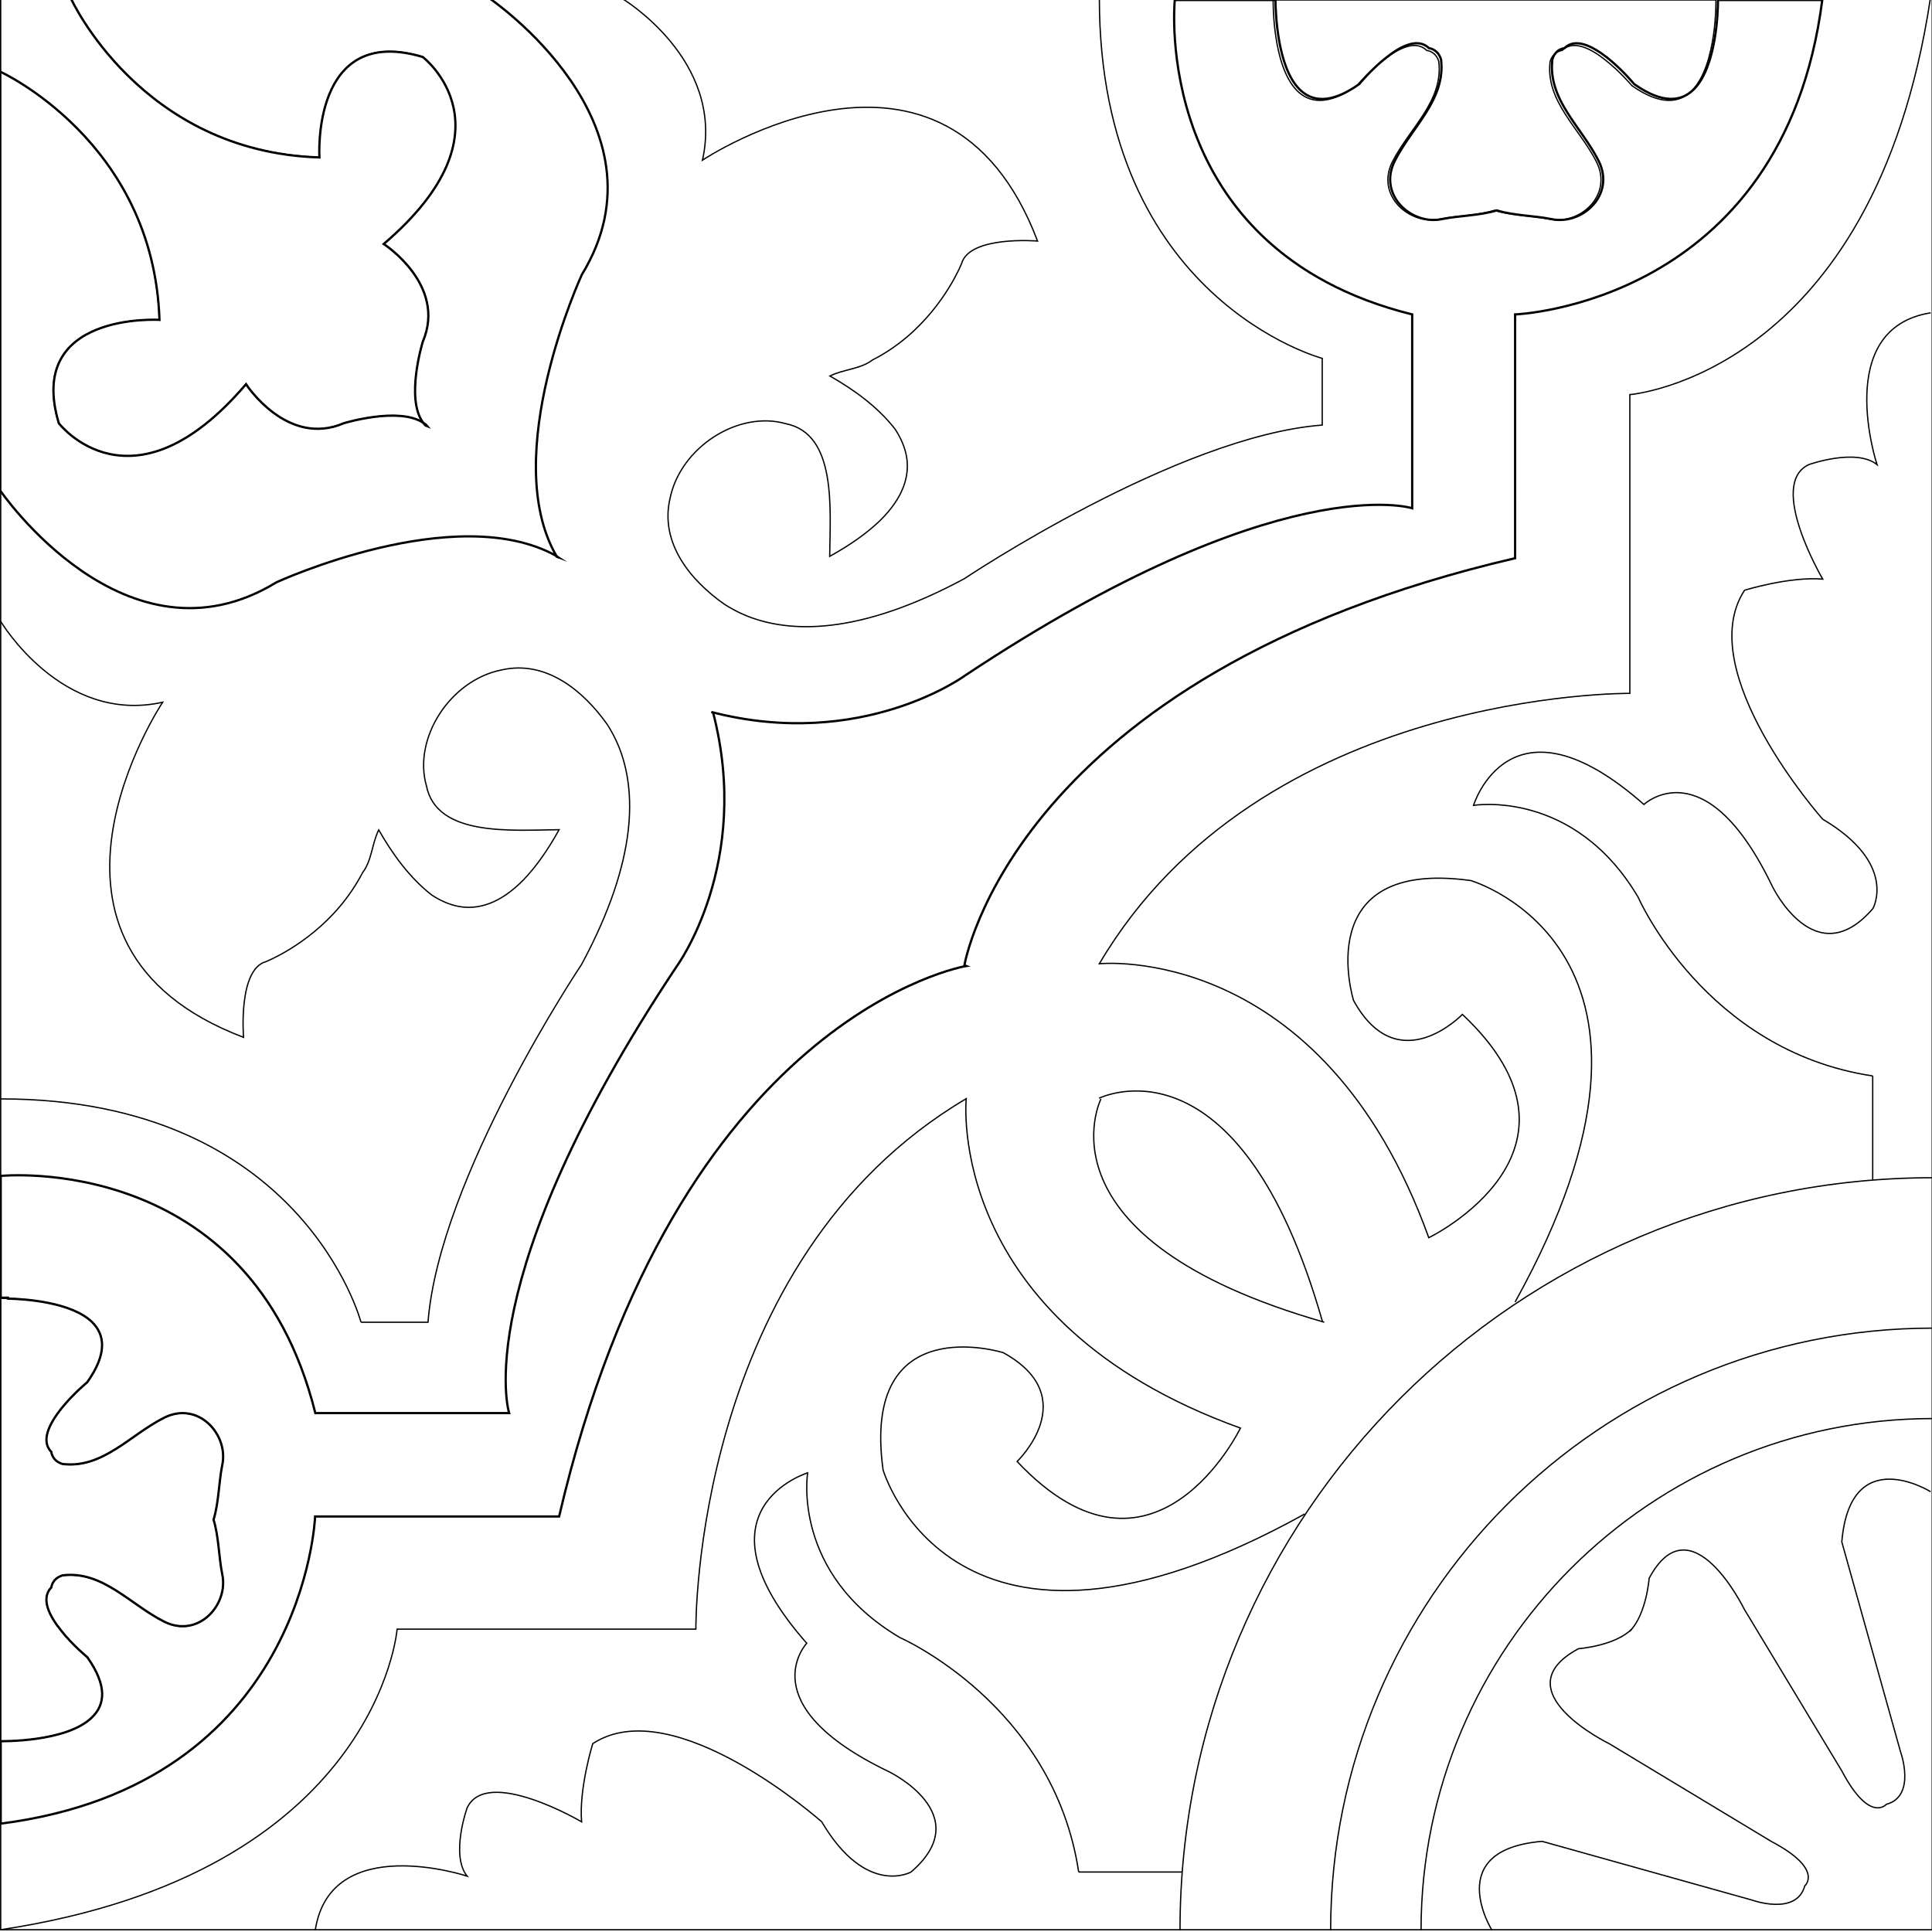 <?xml version="1.0" encoding="utf-8"?>
<!-- Generator: Adobe Illustrator 20.0.0, SVG Export Plug-In . SVG Version: 6.00 Build 0)  -->
<svg version="1.1" id="Layer_1" xmlns="http://www.w3.org/2000/svg" xmlns:xlink="http://www.w3.org/1999/xlink" x="0px" y="0px"
	 viewBox="0 0 850.4 850.4" style="enable-background:new 0 0 850.4 850.4;" xml:space="preserve">
<style type="text/css">
	.st0{fill:none;stroke:#000000;stroke-width:0.567;}
	.st1{fill:none;stroke:#000000;stroke-miterlimit:10;}
</style>
<rect x="0.3" y="-0.5" class="st0" width="850.2" height="849.9"/>
<path class="st0" d="M158.9,582c0,0-25.8-98.3-158.6-98.3"/>
<path class="st0" d="M0.3,273.5c0,0,27,45.5,71.3,35.6c0,0-71.3,106.9,35.6,147.5c0,0-2.5-29.8,9.8-33.3c0,0,18-7,32.6-24.3
	c3.6-4.3,7.1-9.3,10-14.9c4.1-5.3,4.1-12.8,7.1-18.8c6,10.5,13.5,21,23.4,28.7c3.7,2.4,7.6,4.2,11.9,5c8.5,1.5,18.1-1.2,28.4-11.7
	c5.1-5.3,10.4-12.5,15.7-22.1c-20.9,0.2-53.9,3.2-58.4-19.3c-6-21,10.5-46.5,33-51c19.5-4.5,36,9,46.6,24c1.8,2.8,3.6,6.1,5.1,9.8
	c7.5,18.7,8.8,49-16.4,95.8c0,0-62.7,93.6-67.6,157.5h-29.5"/>
<path class="st0" d="M0.3,849.4c165.9-25,174.5-132.3,174.5-132.3h131.5c0,0-1.7-162.2,119-233.5c0,0-10,97.9,120.7,145
	c0,0-38.1,78.6-98.3,14.7c0,0,29.5-28.3-6.1-47.9c0,0-62.7-19.7-52.9,51.6c0,0,30.7,105.3,185.6,19.4"/>
<path class="st0" d="M474.8,824c-11.1-73.7-78.7-103.2-78.7-103.2c-47.9-28.3-40.6-72.5-40.6-72.5s-52.4,16-0.4,75
	c0,0-25.4,27,36.1,56.5c0,0,39.3,18.9,9.8,44.2c0,0-19.7,11.1-39.3-22.1c0,0-65.1-57.8-100.8-34.4c0,0-6.1,19.7-4.9,34.4
	c0,0-41.8-24.6-50.4-6.1c0,0-7.4,20.7,0,30c0,0-59.9-19.8-66.8,23.6"/>
<line class="st0" x1="520.4" y1="824" x2="474.8" y2="824"/>
<path class="st0" d="M484.6,483.7c0,0-30.7,61.4,98.3,98.3"/>
<g>
	<polygon class="st1" points="0.3,766.3 0.3,766.4 0.3,766.3 	"/>
	<path class="st1" d="M756.2,0c0,5.5-0.8,29.1-10.4,39.1c-5.5,5.6-13.8,6.9-26.5-2.1c0,0-5.2-6.3-11.7-11.5
		c-6.5-5.1-14.1-9.1-19-4.3c0,0-4,0.3-5.3,5c-2.1,17.7,12.9,29.7,20.4,44.7c7.5,15-7.5,28.5-21,25.5c-7.5-1.5-16.5-1.5-23.9-3.8h0
		c-7.4,2.3-16.4,2.3-23.9,3.8c-13.5,3-28.5-10.5-21-25.5c7.5-15,22.5-27,20.4-44.7c-1.4-4.7-5.3-5-5.3-5c-4.9-4.8-12.6-0.9-19,4.3
		c-6.5,5.1-11.7,11.5-11.7,11.5c-12.7,9-21,7.8-26.5,2.1c-9.6-9.9-10.3-33.5-10.4-39.1c-13.9,0-28.7,0-44.3,0
		c0,0-11.1,109.7,104.5,138.4v85.3c0,0-58.2-18.4-196.9,73.7c0,0-45.3,33.2-111.6,16l0.8,0.3c17.2,66.4-16,111.6-16,111.6
		C205.6,563.9,224.1,622,224.1,622h-85.3C110,506.5,0.3,517.6,0.3,517.6v53.6h3.2v0.4c7.9,0.2,28,1.6,37,10.3
		c5.6,5.5,6.9,13.8-2.1,26.5c0,0-6.3,5.2-11.5,11.7c-5.1,6.5-9.1,14.1-4.3,19c0,0,0.3,4,5,5.3c17.7,2.1,29.7-12.9,44.7-20.4
		c15-7.5,28.5,7.5,25.5,21c-1.5,7.5-1.5,16.5-3.8,23.9v0c2.3,7.4,2.3,16.4,3.8,23.9c3,13.5-10.5,28.5-25.5,21
		c-15-7.5-27-22.5-44.7-20.4c-4.7,1.4-5,5.3-5,5.3c-4.8,4.9-0.9,12.6,4.3,19c5.1,6.5,11.5,11.7,11.5,11.7c9,12.7,7.8,21,2.1,26.5
		C29.3,767,0.3,766.4,0.3,766.4v36.3c134-17.2,138.4-135.2,138.4-135.2h107.4c51.6-221.2,179.2-242.3,179.2-242.3l-0.8-0.3
		c0,0,21.1-127.6,242.4-179.2V138.4c0,0,118-4.4,135.2-138.4C802.2,0,802.2,0,756.2,0z"/>
</g>
<path class="st0" d="M0.3,766.4c0,0,29,0.5,40.2-10.4c5.6-5.5,6.9-13.8-2.1-26.5c0,0-6.3-5.2-11.5-11.7c-5.1-6.5-9.1-14.1-4.3-19
	c0,0,0.3-4,5-5.3c17.7-2.1,29.7,12.9,44.7,20.4c15,7.5,28.5-7.5,25.5-21c-1.5-7.5-1.5-16.5-3.8-23.9v0c2.3-7.4,2.3-16.4,3.8-23.9
	c3-13.5-10.5-28.5-25.5-21c-15,7.5-27,22.5-44.7,20.4c-4.7-1.4-5-5.3-5-5.3c-4.8-4.9-0.9-12.6,4.3-19c5.1-6.5,11.5-11.7,11.5-11.7
	c9-12.7,7.8-21,2.1-26.5C29.3,571,0.3,571.5,0.3,571.5L0.3,766.4z"/>
<path class="st0" d="M560.4,0c0,0-0.5,28.6,10.4,39.8c5.5,5.6,13.8,6.8,26.5-2.1c0,0,5.2-6.3,11.7-11.3c6.5-5.1,14.1-9,19-4.2
	c0,0,4,0.3,5.3,4.9c2.1,17.5-12.9,29.3-20.4,44.1c-7.5,14.8,7.5,28.1,21,25.2c7.5-1.5,16.5-1.5,23.9-3.8h0
	c7.4,2.3,16.4,2.3,23.9,3.8c13.5,3,28.5-10.4,21-25.2c-7.5-14.8-22.5-26.7-20.4-44.1c1.4-4.6,5.3-4.9,5.3-4.9
	c4.9-4.8,12.6-0.9,19,4.2c6.5,5.1,11.7,11.3,11.7,11.3c12.7,8.9,21,7.7,26.5,2.1C755.8,28.6,755.3,0,755.3,0L560.4,0z"/>
<g>
	<path class="st1" d="M245.8,245.3c-0.3-0.2-0.6-0.3-0.9-0.5c0,0.1,0.1,0.2,0.1,0.2L245.8,245.3z"/>
	<path class="st1" d="M256.1,120.9C296.7,54.5,215.5-0.7,215.5-0.7H31.2c0,0,30.7,67.6,109.4,70c0,0-3.7-59,45.5-44.2
		c0,0,41.8,31.9-17.2,82.3c0,0,27.9,18,17.2,43c0,0-7.8,25.2,0.2,35.7c0.7,0.4,1.3,0.9,1.8,1.5l-0.8-0.3c-0.4-0.4-0.7-0.8-1-1.2
		c-10.8-7.2-35,0.2-35,0.2c-25,10.7-43-17.2-43-17.2c-50.4,59-82.4,17.2-82.4,17.2c-14.8-49.2,44.3-45.5,44.3-45.5
		C67.6,62.2,0,31.5,0,31.5v184.3c0,0,55.3,81.1,121.7,40.5c0,0,78.8-36.3,123.2-11.6C219.4,200.5,256.1,120.9,256.1,120.9z"/>
</g>
<path class="st0" d="M31.2-0.8c0,0,30.7,67.6,109.4,70c0,0-3.7-59,45.5-44.2c0,0,41.8,31.9-17.2,82.3c0,0,27.9,18,17.2,43
	c0,0-8.4,27.2,1.2,36.9l0.8,0.3c-9.6-9.6-36.9-1.2-36.9-1.2c-25,10.7-43-17.2-43-17.2c-50.4,59-82.4,17.2-82.4,17.2
	c-14.8-49.2,44.3-45.5,44.3-45.5C67.6,62.2,0,31.5,0,31.5V-0.8H31.2z"/>
<path class="st0" d="M582.2,157.8c0,0-98.3-25.8-98.3-158.5"/>
<path class="st0" d="M273.6-0.8c0,0,45.5,27,35.6,71.3c0,0,106.9-71.3,147.5,35.6c0,0-29.8-2.5-33.4,9.8c0,0-7,18-24.3,32.6
	c-4.3,3.6-9.3,7.1-14.9,9.9c-5.3,4.1-12.8,4.1-18.8,7.1c10.5,6,21,13.5,28.7,23.4c2.4,3.7,4.2,7.6,5,11.9
	c1.5,8.5-1.2,18.1-11.7,28.4c-5.3,5.1-12.5,10.4-22.1,15.7c0.2-20.9,3.2-53.9-19.3-58.4c-21-6-46.5,10.5-51,33
	c-4.5,19.5,9,36,24,46.5c2.8,1.8,6.1,3.6,9.8,5.1c18.7,7.5,49,8.8,95.8-16.4c0,0,93.6-62.7,157.5-67.6v-29.5"/>
<path class="st0" d="M849.7-0.8c-25,165.9-132.3,174.5-132.3,174.5v131.5c0,0-162.3-1.7-233.5,119c0,0,97.9-10,145,120.6
	c0,0,78.7-38.1,14.8-98.3c0,0-28.3,29.5-47.9-6.1c0,0-19.7-62.7,51.6-52.8c0,0,105.3,30.7,19.5,185.5"/>
<path class="st0" d="M824.3,473.6c-73.8-11.1-103.2-78.6-103.2-78.6c-28.3-47.9-72.5-40.5-72.5-40.5s16-52.4,75-0.4
	c0,0,27-25.4,56.5,36c0,0,18.9,39.3,44.3,9.8c0,0,11.1-19.7-22.1-39.3c0,0-57.8-65.1-34.4-100.8c0,0,19.7-6.1,34.4-4.9
	c0,0-24.6-41.8-6.1-50.4c0,0,20.7-7.4,30,0c0,0-19.8-59.9,23.6-66.8"/>
<line class="st0" x1="824.3" y1="519.2" x2="824.3" y2="473.6"/>
<path class="st0" d="M483.8,483.4c0,0,61.5-30.7,98.3,98.3"/>
<path class="st0" d="M519.4,849.6c0-182.9,148.3-331.2,331.3-331.2"/>
<path class="st0" d="M585.7,849.6c0-146.3,118.7-265,265-265"/>
<path class="st0" d="M625.5,849.6c0-124.4,100.9-225.2,225.3-225.2"/>
<path class="st0" d="M656.7,849.6c0,0-22.1-35.4,22.1-39.1l92.2,25.8c0,0,19.7,7.2,23.4-6.2c0,0,8.6-7.3-14.8-19.6l-71.3-43
	c0,0-47.9-23.3-13.5-41.8c0,0,16-1.2,23.4-8.6"/>
<path class="st0" d="M849.8,656.6c0,0-35.4-22.1-39.1,22.1l25.8,92.2c0,0,7.2,19.7-6.2,23.3c0,0-7.3,8.6-19.6-14.7l-43-71.3
	c0,0-23.4-47.9-41.8-13.5c0,0-1.2,16-8.6,23.4"/>
</svg>
